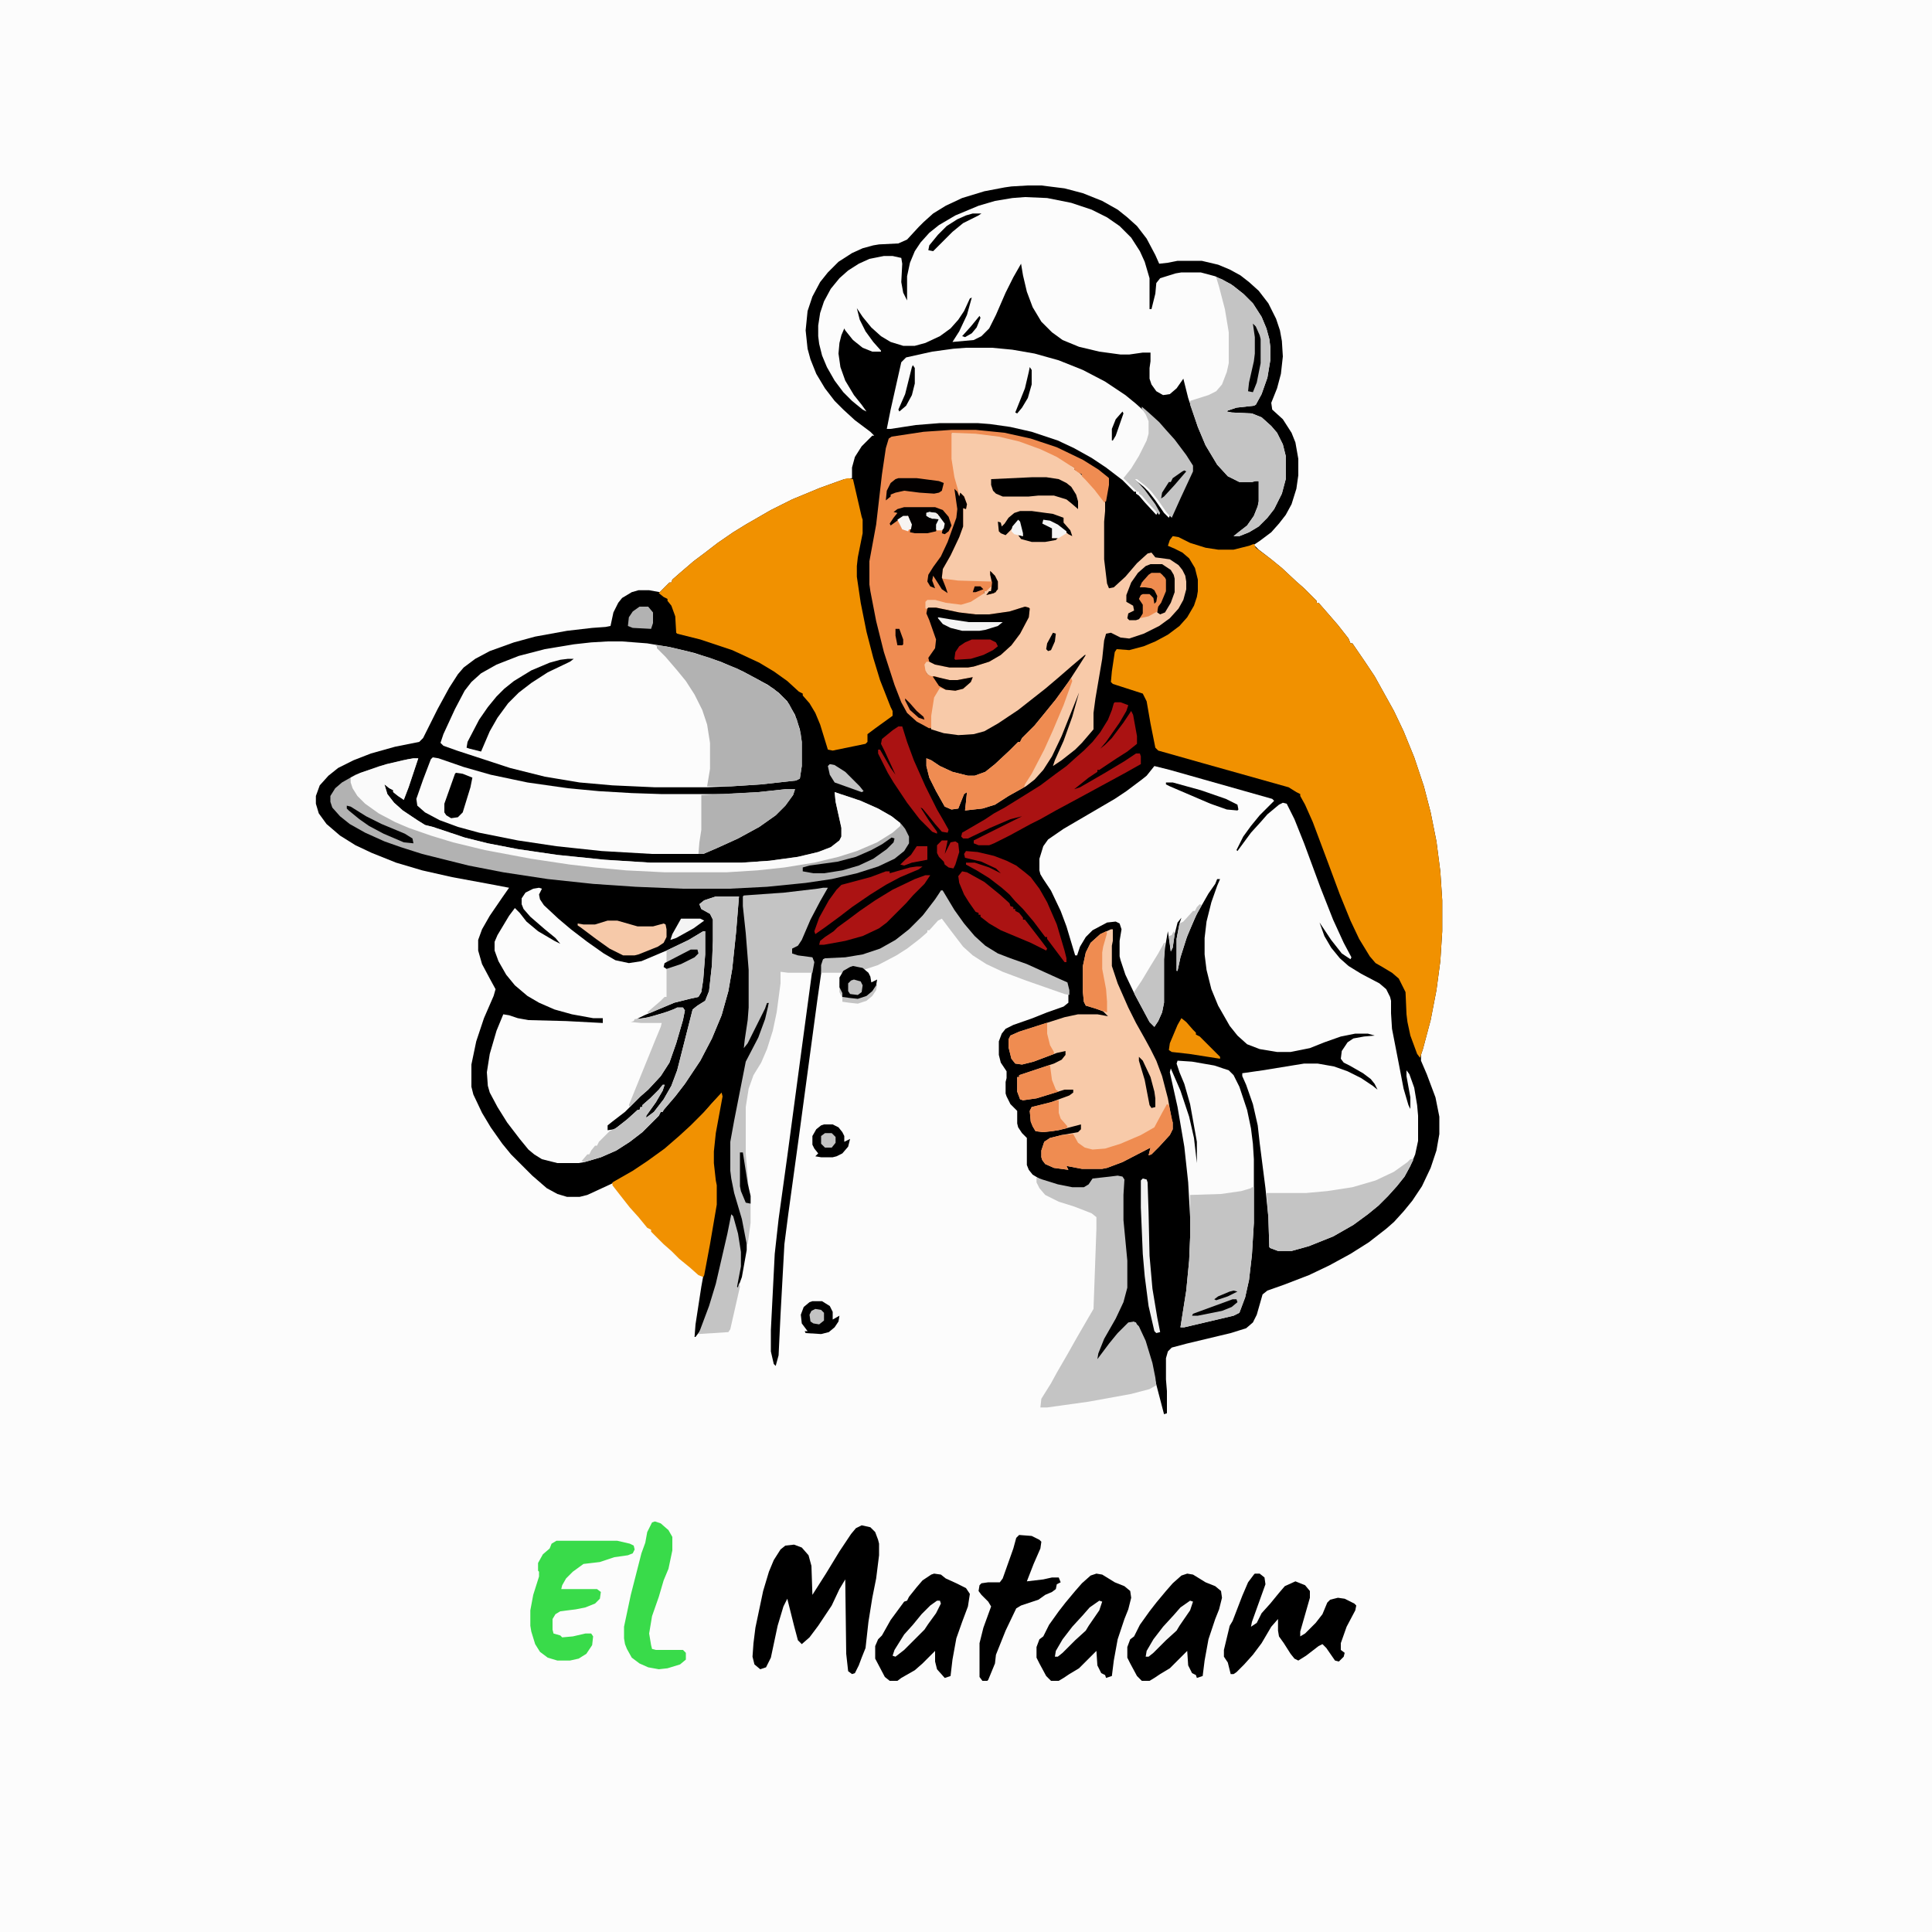<?xml version="1.0" encoding="UTF-8"?>
<svg version="1.1" viewBox="0 0 2000 2000" width="1280" height="1280" xmlns="http://www.w3.org/2000/svg">
<path transform="translate(0)" d="m0 0h2e3v2e3h-2e3z" fill="#FCFCFC"/>
<path transform="translate(1064,192)" d="m0 0h14l24 3 19 5 20 8 16 9 10 8 10 9 10 13 9 17 4 9 9-1 10-2h25l17 4 12 5 11 6 9 7 10 9 10 13 8 16 4 12 2 11 1 16-2 18-4 15-6 15 1 7 11 10 9 14 4 10 3 17v17l-2 14-5 16-6 11-7 9-8 9-12 9-6 4 5 5 13 10 11 9 15 14 8 7 13 13v2h2l7 8 13 15 11 14 2 5h2l13 19 10 15 20 36 10 21 11 27 10 30 7 27 6 30 4 31 2 30v32l-2 31-4 30-6 31-8 30-2 6v6l6 14 9 24 4 20v18l-3 17-6 18-9 19-10 15-9 11-10 11-8 7-18 14-19 12-22 12-21 10-26 10-17 6-5 4-6 21-4 8-7 6-16 5-46 11-15 4-4 4-2 7v22l1 12v23l-3 1-12-46-3-14-7-21-6-11-1-3h-6l-8 7-7 7-10 13-9 12-1-4 6-16 12-22 8-16 4-12 1-5v-28l-4-42v-26l1-16-3-3-29 3-5 7-4 2h-12l-19-4-12-4-10-6-4-5-2-5v-28l-5-5-4-6-1-4v-13l-7-7-4-8-1-3v-12l1-4v-7l-6-9-2-8v-14l3-8 4-5 8-4 20-7 15-6 17-6 5-4v-13l-2-8-26-11-20-9-23-8-12-7-11-9-8-8-13-17-9-14-6-10v-2h-2l-2 5-13 17-11 12-9 9-15 11-15 8-16 5-18 3-21 1-2 1-6 42-19 141-11 80-4 31-4 73-2 42-3 11-2-2-3-13v-22l4-79 4-36 9-65 15-112 12-89-1-4-20-3-2-2v-5l8-5 8-17 7-16 8-15 6-9-18 2-38 4-30 2v10l5 50 1 16v39l-2 21-3 19 12-23 11-22h2l-1 10-7 21-10 21-5 9-15 76-1 7v30l3 18 7 25 5 21 1 7v11l-5 28-4 11-2-1 4-21v-15l-4-24-4-13-8 36-10 41-10 30-4 10-6 8h-1l1-13 6-39 9-50 6-35v-20l-2-11-1-12v-12l3-25 6-32v-3l-7 7-7 8-11 12-15 15-11 9-9 8-17 12-15 10-21 12-26 12-8 2h-13l-10-3-11-6-15-13-22-22-9-11-12-17-9-15-9-19-2-8v-23l5-24 8-24 10-23 2-7-6-11-8-15-4-14v-11l4-11 8-14 13-19 7-10-21-4-38-7-31-7-27-8-25-10-17-8-16-10-14-12-8-11-3-10v-8l4-11 9-10 10-8 16-8 18-7 25-7 25-5 4-4 15-30 12-22 9-14 6-7 12-9 15-8 25-9 22-6 33-6 26-3 14-1 5-1 3-14 5-10 4-5 10-6 7-2h11l11 2 10-10h2l1-3 8-7 14-12 12-9 13-10 16-11 13-8 26-15 22-11 29-12 25-9 8-1v-11l3-11 7-11 11-11h2l-4-4-16-12-12-11-9-9-10-13-9-15-6-15-3-11-2-19 2-20 5-15 8-15 8-10 11-11 14-9 11-5 11-3 6-1 20-1 9-4 12-13 5-5 10-9 13-8 17-8 23-7 21-4 7-1z"/>
<path transform="translate(1195,793)" d="m0 0 16 4 106 30 2 2-15 15-9 11-8 11-7 14 1 1 14-19 10-11 7-8 12-10 4-2 4 1 8 16 10 25 17 46 13 33 11 24 8 15-1 2-9-6-11-14-12-18 5 14 7 12 9 11 9 8 13 8 19 10 7 6 4 8 1 4v13l1 16 7 36 5 26 5 17 2 4v-12l-4-22v-6l3 4 5 14 3 18 1 11v26l-3 14-5 12-6 11-8 10-9 10-10 10-11 9-15 11-21 12-25 10-18 5h-14l-8-3-1-1-1-31-3-30-6-47-2-18-5-22-7-20-4-9v-3l21-3 43-7h14l17 3 14 5 14 7 12 8 5 4-3-6-4-5-8-6-14-8-6-3-3-4 1-8 6-9 6-4 11-2 11-1-7-2h-13l-15 3-17 6-15 6-20 4h-14l-18-3-13-5-10-9-8-10-12-21-7-17-5-20-2-16v-17l2-17 5-20 6-17 3-7h-3l-2 5-7 10-12 21-10 23-7 22-3 14h-1v-33l3-16 2-6-4 5-3 12-2 14-2 4-3-21-3 17-1 12v45l-2 10-4 9-4 6-5-5-15-28-10-21-5-15-1-4v-16l2-12-2-6-4-2-9 1-15 8-7 7-6 10-3 9h-2l-9-30-6-16-10-21-8-12-3-5-1-4v-12l4-13 5-7 16-11 53-31 12-8 16-12 5-4z" fill="#FCFCFC"/>
<path transform="translate(1214,555)" d="m0 0 6 1 12 6 16 5 13 2h16l16-4 5-2 2 4 16 12 11 9 15 14 8 7 13 13v2h2l7 8 13 15 11 14 2 5h2l13 19 10 15 20 36 10 21 11 27 10 30 7 27 6 30 4 31 2 30v32l-2 31-4 30-6 31-8 30-3 9-3-4-7-19-3-14-1-8-1-23-7-14-7-6-10-6-7-4-6-7-11-18-9-19-11-27-13-35-15-40-8-18-5-9v-2l-4-2-8-5-89-25-46-13-3-3-5-25-4-23-4-8-31-10-2-2 1-11 3-20 2-3 13 1 15-4 12-5 13-7 12-9 8-9 7-12 3-9 1-6v-12l-3-12-6-10-7-6-8-4-7-3 2-6z" fill="#F19100"/>
<path transform="translate(1061,204)" d="m0 0 23 1 25 5 21 7 16 8 13 9 12 12 9 14 5 11 5 17v32h2l4-16 1-11 4-5 16-5 6-1h20l15 4 16 8 13 10 10 10 9 14 5 12 3 11 1 8v14l-3 18-6 17-6 11-2 1-18 2-9 3-1 1 5 1 21 1 10 4 10 9 6 7 6 12 3 12v24l-4 15-8 16-7 9-9 9-10 6-10 4h-6l5-4 9-7 7-10 4-10 1-5v-21h-3l-4 1h-13l-12-6-11-12-12-20-8-19-10-30-5-20-7 10-7 6-7 1-7-4-5-7-2-6v-11l1-7v-9h-8l-14 2h-9l-22-3-21-5-17-7-11-8-11-11-9-15-6-16-4-17-2-12-8 14-8 16-10 23-7 14-8 8-8 4-22 2 7-11 8-17 5-18-2 1-6 13-6 9-8 9-11 8-15 7-11 3h-12l-13-4-10-6-10-9-9-11-6-9 3 12 6 12 8 11 8 9v1h-9l-10-4-10-8-8-10-1-2-3 7-2 8-1 11 2 14 5 14 9 15 8 10 5 7-4-2-11-9-9-9-9-12-8-14-5-12-3-12-1-8v-11l2-13 4-12 7-13 9-11 9-8 11-7 11-5 15-3h9l9 2 1 6-1 19 2 11 4 8v-25l3-14 5-12 6-9 9-10 10-8 17-10 24-10 17-5 18-3z" fill="#FCFCFC"/>
<path transform="translate(985,448)" d="m0 0h25l24 3 21 5 25 9 19 10 10 7 3 2v2l4 2 16 16 10 13 2 3v9l-1 11v39l3 25 2 5 5-1 12-11 12-14 11-10 4-1 4 5 15 2 9 6 4 5 3 6 1 6v8l-3 11-5 9-9 10-11 8-16 8-15 5-9-1-10-5-5 1-2 7-2 19-7 41-2 15v17l-12 14-7 7-14 11-9 6 2-6 9-20 9-25 7-25-18 45-10 21-9 14-9 10-9 7-18 10-14 9-13 4-18 2 1-9 1-10-3 2-6 15-7 1-7-3-9-16-7-14-3-12v-8l5 2 9 6 13 6 16 4h7l11-4 10-8 15-14 9-9h2l2-4 13-13 9-11 13-16 13-18 11-17 7-11h-1l-13 11-15 13-13 11-28 22-21 14-14 8-11 3-16 1-15-2-13-4-1-3v-11l3-19 6-10h4l8 2 10-1 7-4 5-6v-1l-15 3h-8l-12-3-5-2-1 2-5-4-4-6 1-6 4-3 4 3 11 3 7 1h19l17-4 14-7 11-9 7-8 8-13 6-13v-6l-4-1-21 6-16 2h-14l-17-2-24-5h-8l-3 2-1-2v-7l3-3h8l16 4 11 1 10-3 11-7 3-1v-2l8-6-1 6-3 3 8-2 1-3v-8l-5-9-1-1 1 11-35-1-16-2-2-2 1-9 8-14 12-26 1-4v-21l1 2 3-1-2-9-4-5v6l-2-2-2-10-4-15-2-15v-21z" fill="#F8CAA9"/>
<path transform="translate(629,664)" d="m0 0h15l26 2 24 4 25 6 27 9 23 10 26 14 11 8 9 9 8 14 5 15 2 13v25l-2 13-4 2-36 4-31 2-25 1h-54l-44-2-34-3-36-6-36-9-55-18-14-5-3-3 3-9 12-26 10-19 7-9 10-9 16-9 23-9 27-7 30-5 18-2z" fill="#FCFCFC"/>
<path transform="translate(558,919)" d="m0 0 3 1-3 6 1 5 4 6 15 14 13 11 17 13 17 12 12 7 14 3 13-2 26-11 23-11 15-9h2v24l-2 26-2 13-3 5-9 2-16 4-31 13-8 4 13-2 23-7 6-3h6l2 3-2 10-7 24-7 20-9 14-13 14-8 7-16 16-13 10-5 4v5l7-1 13-10 11-10h2l1-3h2v-2l8-7 9-9 4-5h2l-2 6-7 12-10 14v2l8-6 10-13 8-14 6-16 16-63 5-4 8-5 4-10 3-27 1-25v-22l-3-6-9-5-2-5 5-4 12-4h24l-3 37-4 38-4 23-7 25-10 24-12 23-16 24-10 13-12 14-1 2h-2l-2 4-17 17-13 10-14 9-16 7-17 5-6 1h-22l-16-4-8-5-6-5-9-11-13-17-10-16-8-15-2-7-1-14 3-19 7-24 7-17 6 1 9 3 11 2 39 1 38 2v-5h-10l-22-4-18-5-16-7-12-7-13-11-9-11-8-14-4-11v-9l3-7 12-20 6-8 5 5 7 9 12 10 17 10 6 3-5-6-11-9-15-13-7-8-2-5v-6l4-6 8-4z" fill="#FCFCFC"/>
<path transform="translate(878,495)" d="m0 0 5 1 9 39 1 3v14l-5 25-1 9v11l4 27 6 30 7 27 7 23 11 28 2 4v5l-18 13-8 6v8l-2 2-34 7-5-1-8-26-5-12-6-10-7-8v-2l-4-2-12-11-14-10-15-9-28-13-33-11-24-6-1-1-1-17-4-11-4-5v-2l-4-2-5-4 11-11h2l1-3 8-7 14-12 12-9 13-10 16-11 13-8 26-15 22-11 29-12 25-9z" fill="#F19100"/>
<path transform="translate(985,445)" d="m0 0h25l30 3 27 6 27 9 27 13 16 10 10 8 1 1v7l-3 17-2 1-10-13-9-10-4-4v-2l-4-2-4-3v-2l-4-2-14-9-17-8-22-8-21-5-24-3-25-1v27l3 19 4 14 1 6 1-4 4 4 3 8-1 5-3-1v19l-4 11-9 19-8 14-1 9 1 1 16 2 34 1-1-11 5 5 3 6v8l-4 4-8 2 3-4h2v-5l-5 5h-2v2l-14 9-10 3-16-2-11-3h-8l-2 2v7h2l1-1h8l24 5 17 2h14l21-3 16-5 4 1 1 1-1 9-9 17-9 12-11 10-12 7-16 5-6 1h-19l-15-3-6-3h-3l-2 3 1 6 2 4 4 2h4l9 3 6 1h8l16-3-2 5-8 7-8 2-10-1-6-2-6 10-3 19v12l-2 1-13-7-10-9-6-11-7-18-11-34-8-32-6-31-1-7v-24l7-38 6-52 4-27 3-10 3-2 33-5z" fill="#EF8C52"/>
<path transform="translate(1e3 360)" d="m0 0h27l21 2 23 4 25 7 25 10 23 12 21 14 11 9 10 9 11 10 7 8 9 10 12 16 7 11v6l-13 28-9 20-5-5-9-13-7-9-5-5-10-8h-2l10 11 11 15 5 9-1 2-12-13-6-7-3-2v-2h-2l-12-12-17-13-15-10-18-10-17-8-27-9-22-5-21-3-13-1h-39l-25 2-26 4h-4l4-20 11-49 5-5 27-6 22-3z" fill="#FBFBFB"/>
<path transform="translate(1150,962)" d="m0 0h2v12l-1 5v21l6 18 11 25 8 16 9 16 6 11 6 12 6 16 6 23 4 22 1 3v7l-3 6-11 12-8 8-3 1 2-8-29 15-16 6-5 1h-21l-16-3 2 4-15-2-9-4-3-4-1-3v-7l3-9 6-4 12-3 17-3 3-3v-5l-23 6-16 2-8-1-3-5-2-5-1-11 2-4 20-5 19-7 4-3v-3h-9l-29 9-14 2-3-1-3-8v-15h2v-2l36-12 8-4 4-5v-4l-9 2-24 9-12 3-7-1-4-5-3-12v-8l2-4 9-4 47-15 14-3h20l11 2-5-5-8-3-10-3-2-4-1-10v-27l3-14 5-10 10-9z" fill="#F8CAA9"/>
<path transform="translate(448,784)" d="m0 0 6 1 26 9 28 8 38 8 42 6 32 3 34 2 30 1h66l35-2 28-3h10l-2 6-8 11-10 10-17 12-22 12-22 10-14 6h-53l-52-3-47-5-40-6-40-8-22-6-19-7-15-8-8-7-1-7 7-20 8-21z" fill="#FBFBFB"/>
<path transform="translate(428,785)" d="m0 0h5l-10 30-5 13-6-4-5-4v-2l-4-2-5-4 3 10 7 9 9 8 15 10 8 5 8 2 33 11 24 6 31 6 41 6 49 5 47 3h95l29-2 29-4 21-5 13-5 9-7 2-4v-9l-6-27-1-10 27 9 18 8 14 8 10 8 4 5 4 8v7l-5 8-10 8-17 8-22 7-26 6-27 4-40 4-39 2h-48l-49-2-44-3-47-5-46-7-36-7-48-12-22-7-17-6-20-9-16-9-10-8-8-9-2-6v-6l5-8 7-6 14-8 25-9 24-6z" fill="#B2B2B2"/>
<path transform="translate(1219,1098)" d="m0 0 15 1 23 4 15 5 5 5 6 12 8 24 4 19 2 16 1 16v66l-2 33-3 26-4 18-6 16-6 3-51 12h-4l6-38 3-31 1-24v-21l-2-36-4-37-7-41-8-36 1-4 10 23 9 27 5 22 3 26v-22l-7-39-6-21-5-12-3-9z" fill="#FBFBFB"/>
<path transform="translate(1157,1217)" d="m0 0 5 1 2 3-1 16v26l4 42v28l-4 15-8 17-12 21-6 15-1 6 12-16 9-11 11-11 6-1 5 5 7 15 7 23 3 15 1 8-7 4-19 5-44 8-43 6h-7l1-9 10-16 6-11 11-19 9-16 11-19 7-12 3-83v-12l-5-4-18-7-16-5-14-7-6-7-3-6v-5l6 2 16 5 15 3h12l5-3 4-6 18-2z" fill="#C4C4C4"/>
<path transform="translate(678,668)" d="m0 0 11 1 22 5 24 7 28 11 21 11 17 10 10 9 6 7 8 16 4 15 1 8v25l-2 13-4 2-36 4-31 2h-25l3-18v-27l-3-19-5-15-8-16-9-14-9-11-12-14-9-9v-2z" fill="#B2B2B2"/>
<path transform="translate(1259,287)" d="m0 0 6 2 12 7 11 9 9 9 9 14 5 12 3 11 1 8v14l-3 18-6 17-6 11-2 1-18 2-9 3-1 1 5 1 21 1 10 4 10 9 6 7 6 12 3 12v24l-4 15-8 16-7 9-9 9-10 6-10 4h-6l5-4 9-7 7-10 4-10 1-5v-21h-3l-4 1h-13l-12-6-11-12-12-20-8-19-8-23v-4l19-6 8-4 6-7 5-13 2-9v-32l-4-24-6-23z" fill="#C4C4C4"/>
<path transform="translate(747,1131)" d="m0 0 1 4-7 38-2 19v12l2 18 1 5v20l-7 41-6 32-1 2-5-2-9-8-11-9-8-8-8-7-13-13v-2l-4-2-9-11-9-10-11-14-7-9v-3l21-12 15-10 18-13 15-13 12-11 14-14 7-8z" fill="#F19101"/>
<path transform="translate(892,1579)" d="m0 0 9 2 5 5 3 8 1 4v12l-3 24-4 20-4 25-3 27-4 10-3 8-4 8-3 1-4-3-2-18-1-77-6 10-8 17-14 21-9 12-8 7-4-4-4-15-7-28-4 8-6 20-7 33-5 10-6 2-6-5-2-8 1-14 2-16 8-38 6-20 5-12 7-11 5-4 9-1 8 3 7 8 3 11 1 30 14-22 14-23 12-18 5-6z"/>
<path transform="translate(852,919)" d="m0 0h5l-8 14-10 19-9 21-4 6-6 3v5l6 2 15 2 2 5-2 11h-25l-8-1v12l-4 30-4 19-6 19-6 14-8 13-5 14-3 19v48l3 36 2 8v28l-3 22h-1l-5-26-8-27-3-15-1-8v-30l4-22 12-61 13-25 7-19 4-17h-2l-2 6-18 36-4 5 1-9 3-20 1-13v-39l-3-38-3-28v-10l1-1 42-3 34-4z" fill="#C4C4C4"/>
<path transform="translate(428,785)" d="m0 0h5l-10 30-5 13-6-4-5-4v-2l-4-2-5-4 3 10 7 9 9 8 15 10 8 5 8 2 33 11 24 6 31 6 41 6 49 5 47 3h95l29-2 29-4 21-5 13-5 9-7 2-4v-9l-6-27-1-10 27 9 18 8 14 8 9 7v3l-8 7-16 10-21 9-19 6-25 6-31 5-28 3-32 2h-64l-40-2-32-3-26-3-40-6-48-9-33-8-23-7-23-8-14-6-17-9-14-10-8-8-5-8-2-6v-5l10-5 27-9 22-5z" fill="#FAFAFA"/>
<path transform="translate(1296,1229)" d="m0 0h2v37l-2 33-3 26-4 18-6 16-6 3-51 12h-4l6-38 3-31 1-24v-44l32-1 21-3 10-3z" fill="#C4C4C4"/>
<path transform="translate(967,1629)" d="m0 0 7 1 5 4 11 5 10 5 4 6-2 13-6 16-6 17-4 22-2 17-6 2-8-9-2-8v-11l-13 13-8 7-14 8-4 3h-8l-5-4-10-19v-13l3-7 4-4 9-16 14-19 3-1 2-4 8-10 6-7 9-6z"/>
<path transform="translate(1229,1629)" d="m0 0 6 1 13 8 10 4 6 5 1 7-3 12-4 10-7 21-4 22-2 16-6 2-1-3-4-2-4-8-1-15-18 18-10 6-6 4-5 3h-8l-5-5-7-13-3-6v-11l3-8 4-3 6-12 10-14 7-9 10-12 7-8 9-8z"/>
<path transform="translate(1135,1629)" d="m0 0 6 1 13 8 10 4 6 5 1 7-3 12-4 10-7 21-4 22-2 16-6 2-1-3-4-2-4-8-1-15-18 18-10 6-6 4-5 3h-8l-5-5-7-13-3-6v-11l3-8 4-3 6-12 10-14 7-9 10-12 7-8 9-8z"/>
<path transform="translate(1299,1629)" d="m0 0h5l5 4 1 7-14 39-1 5 6-4 5-10 9-10 9-11 6-7 11-5 10 4 5 6v7l-10 35v5l5-3 11-11 7-9 5-12 3-3 8-2 7 1 10 5 2 2-1 5-9 17-6 17v7l4 3-1 4-5 5-4-1-9-13-4-4-4 2-13 10-8 5-4-2-4-5-7-11-5-7-1-6v-12l-7 8-10 17-9 12-9 10-8 8-3 2h-3l-3-12-4-6v-7l6-25 3-5 10-26 6-14 6-8z"/>
<path transform="translate(741,928)" d="m0 0h24l-3 37-4 38-4 23-7 25-10 24-12 23-16 24-10 13-12 14-1 2h-2l-2 4-17 17-13 10-14 9-16 7-17 5-3-1 6-7h2l2-4 4-5h2l2-4 11-11 8-4 11-9 10-9h2l1-3h2v-2l8-7 9-9 4-5h2l-2 6-7 12-10 14v2l8-6 10-13 8-14 6-16 16-63 5-4 8-5 4-10 3-27 1-25v-22l-3-6-9-5-2-5 5-4z" fill="#C4C4C4"/>
<path transform="translate(1154,727)" d="m0 0h6l8 3-2 6-7 12-14 20-6 7 5-4 7-7 12-16 8-12 2 4 4 22v8l-10 8-11 7-18 12h-2v2l-9 6-15 12 6-2 26-15 20-12 12-8h4l1 3v8l-16 9-46 25-26 14-16 9-10 5-22 12-16 8-5 2h-11l-5-2v-3l50-25-12 3-21 9-23 11h-5l-2-2 1-4 24-14 9-6 11-6 21-13 16-10 16-12 11-8 10-9 8-7 9-9 8-10 8-13 4-10 2-7z" fill="#AA1212"/>
<path transform="translate(1462,1198)" d="m0 0 1 3-9 17-8 10-9 10-10 10-11 9-15 11-21 12-25 10-18 5h-14l-8-3-1-1-1-31-2-25h41l22-2 26-4 24-7 19-9 14-10 3-3h2z" fill="#C4C4C4"/>
<path transform="translate(576,1595)" d="m0 0h63l13 3 4 2 1 4-2 4-5 2-14 2-15 5-17 2-11 8-7 7-4 7-1 4h37l4 3-1 7-5 5-10 4-10 2-16 2-5 3-3 5v11l1 4 7 2 2 2 11-1 13-3h6l2 3-1 9-6 9-8 5-9 2h-13l-10-3-8-6-5-8-4-13-1-6v-16l3-16 6-19v-5l-1-1v-8l5-9 7-6 2-5z" fill="#39DB4A"/>
<path transform="translate(974,922)" d="m0 0h2l12 20 10 14 11 13 11 10 13 8 13 5 17 6 33 15 9 4 2 8v5l-5-1-40-14-24-9-17-8-14-9-10-9-13-17-9-12-4 2-9 10h-2v2l-8 7-13 10-11 7-19 10-15 5h-5v2l6 2 5 6 2 8 6-3-1 6-4 6-6 5-9 3-9-1-7-1v-4l-3-6v-10l4-7 4-3h-27v-8l2-6 2-1 21-1 18-3 18-6 16-9 14-11 14-14 13-17z" fill="#C4C4C4"/>
<path transform="translate(1109,702)" d="m0 0 1 3-9 25-11 26-9 20-13 25-7 11-1 3-16 9-14 9-13 4-18 2 1-9 1-10-3 2-6 15-7 1-7-3-9-16-7-14-3-12v-8l5 2 9 6 13 6 16 4h7l11-4 10-8 15-14 9-9h2l2-4 13-13 9-11 13-16 13-18z" fill="#EF8C52"/>
<path transform="translate(1061,628)" d="m0 0 4 1 1 1-1 9-9 17-9 12-11 10-12 7-16 5-6 1h-19l-15-3-6-3-1-4 7-10 1-9-7-20-3-7 1-5 1-1h8l24 5 17 2h14l21-3z"/>
<path transform="translate(678,1575)" d="m0 0 6 2 8 7 4 7v14l-4 19-5 12-5 17-7 20-3 18 2 12 1 4 4 1h28l3 3v7l-6 5-13 4-9 1-11-2-9-4-8-6-5-9-2-5-1-6v-12l7-33 11-43 4-11 2-11 5-10z" fill="#39DB4A"/>
<path transform="translate(1055,1589)" d="m0 0 13 1 8 4 2 2-1 7-7 16-7 18 17-2 9-2h7l2 5-4 2-1 5-4 3-7 3-7 5-18 6-5 3-11 23-10 25-1 9-7 17-1 1h-5l-3-4v-35l4-16 8-22-3-5-7-7-3-4 1-6 2-2 7-1h12l3-4 11-31 3-11z"/>
<path transform="translate(813,817)" d="m0 0h10l-2 6-8 11-10 10-17 12-22 12-22 10-14 6h-5l1-12 2-13v-36l59-3z" fill="#B2B2B2"/>
<path transform="translate(1182,421)" d="m0 0 7 6 11 10 7 8 9 10 12 16 7 11v6l-13 28-9 20-5-5-9-13-7-9-5-5-10-8h-2l10 11 11 15 5 9-1 2-12-13-6-7-3-2v-2h-2l-14-14 8-10 8-13 8-16 2-7v-13l-3-7-4-6z" fill="#C4C4C4"/>
<path transform="translate(1208,1143)" d="m0 0 2 1 4 18v7l-3 6-11 12-8 8-3 1 2-8-29 15-16 6-5 1h-21l-16-3 2 4-15-2-9-4-3-4-1-3v-7l3-9 6-4 12-3 12-1 5 9 7 5 8 2 13-1 16-5 21-9 14-8 8-15z" fill="#EF8C51"/>
<path transform="translate(1e3 881)" d="m0 0 12 1 17 4 13 5 10 5 9 7 6 5 9 12 8 14 10 23 8 27 2 8v4h-2l-18-24v-2h-2l-12-16-11-13-8-8-6-7-8-7-13-10-13-8-11-6v-2h9l15 5 12 6-5-5-15-7-17-4-1-4z" fill="#AA1212"/>
<path transform="translate(930,752)" d="m0 0h4l5 16 7 19 12 27 12 24 7 12 5 9-1 3-6-1-7-8-8-10-5-6-2-1 9 14 8 11v2l-5-2-13-13-13-17-14-21-6-10-10-20v-4h2l11 19 5 7-11-24-4-8 1-5 11-9z" fill="#AA1212"/>
<path transform="translate(757,1257)" d="m0 0 2 2 5 18 3 19v15l-4 21 1 1 1-5 1 4-10 44-2 3-31 2 2-5 9-24 7-23 12-52z" fill="#C4C4C4"/>
<path transform="translate(728,964)" d="m0 0h2v24l-2 26-2 13-3 5-9 2-16 4-26 11-2-1 14-12 4-4h2v-30l-3-1 1-4h2v-13l23-11z" fill="#C4C4C4"/>
<path transform="translate(996,902)" d="m0 0 5 1 18 10 16 13 10 9 1 3 3 1v2h2v2l4 2 4 5v2h2l7 9 10 13 6 8-1 2-16-8-31-13-12-7-9-7v-2h-2v-2l-3-1-7-10-5-8-5-12-1-7z" fill="#AB1313"/>
<path transform="translate(958,906)" d="m0 0h5l-6 9-12 12-7 8-20 20-8 6-17 8-18 5-22 4h-5l1-4 5-4 9-6 4-4 11-8 12-9 16-11 18-11 23-11z" fill="#AB1313"/>
<path transform="translate(629,953)" d="m0 0h10l21 6h16l11-3 2 1 1 5v8l-3 6-6 4-20 8-4 1h-12l-14-7-14-10-16-12-3-2v-2l6 1h12z" fill="#F6C9A9"/>
<path transform="translate(701,1043)" d="m0 0h6l2 3-2 10-7 24-7 20-9 14-13 14-8 7-11 11-1-2 15-37 13-32 5-12 1-4h-21l-11-1 3-1 1-2 10-1 19-5 13-5z" fill="#C4C4C4"/>
<path transform="translate(949,897)" d="m0 0h6l-4 3-19 8-15 8-16 10-19 13-13 10-15 11-10 7-1-3 5-14 10-18 8-11 5-5 30-8 16-6h4v2l21-6z" fill="#AB1313"/>
<path transform="translate(588,682)" d="m0 0h6l-4 3-23 11-17 11-13 10-11 11-11 15-8 14-9 21-12-3-3-1 1-6 12-23 9-13 9-11 8-8 10-8 18-11 19-8 11-3z"/>
<path transform="translate(1069,494)" d="m0 0h14l13 2 8 4 5 4 5 8 2 7v8l-7-6-5-4-13-4h-16l-10 1h-27l-7-3-3-3-2-6v-6z"/>
<path transform="translate(1145,964)" d="m0 0 1 2-4 14-1 6v17l4 21 1 13v11l-6-2-16-5-2-4-1-10v-27l3-14 5-10 10-9z" fill="#EF8C51"/>
<path transform="translate(1191,584)" d="m0 0h12l9 6 3 5 1 4v14l-4 11-6 10-5 2-3-2v-6l6-10 2-6v-12l-3-5-2-1h-9l-8 7-4 7 7-1 7 2 4 5 1 5-2 5-3 2-2-9-2-1h-7l-3 2 2 5 2 3v9l-5 6-3 1h-7l-2-2 1-5 6-3-1-5-7-4v-7l5-13 7-10 8-7z" fill="#010000"/>
<path transform="translate(1205,976)" d="m0 0h1l-1 17v45l-2 10-4 9-4 6-5-5-15-28-1-3 8-12 9-15 8-13z" fill="#C4C4C4"/>
<path transform="translate(1056,529)" d="m0 0h12l22 3 11 4v5l7 8 2 6-4-2-11-9-8-4-7-1v3l9 4 1 1v7l-1 3h6l-2 2-11 2h-14l-11-3-3-4 5 1-3-9-2-7-8 10-5 5-5-2-2-2-1-10 3 1 1 4 3-3 4-6 6-5z"/>
<path transform="translate(1083,1059)" d="m0 0h1v11l3 12 4 7v2l-21 8-12 3-7-1-4-5-3-12v-8l2-4 9-4z" fill="#EF8C51"/>
<path transform="translate(936,525)" d="m0 0h32l8 3 6 7 3 9-3 6-4 3-3-1 2-10-6-8v-2l-9-1h-3l1 3 5 2 7 1-1 5-1 1-1 7-9 2h-13l-5-1 1-8-3-9-7 2-11 8-1-2 4-6 4-5-4-1 4-3z" fill="#020000"/>
<path transform="translate(1085,1103)" d="m0 0h2l2 15 4 10 3 2-23 7-14 2-3-1-3-8v-15h2v-2z" fill="#EF8C52"/>
<path transform="translate(1223,1054)" d="m0 0 5 4 7 8 3 3v2l4 2 21 21v2l-32-5-18-2-3-2 1-7 8-19z" fill="#F19105"/>
<path transform="translate(841,1347)" d="m0 0h10l8 5 3 6v8l7-4-1 6-4 6-6 5-8 2-16-1-1-2h3l-6-8-1-9 3-8 6-5z"/>
<path transform="translate(853,1164)" d="m0 0h9l6 3 4 5 2 4v6l6-3-2 8-6 7-6 3-4 1h-12l-6-1 3-3-4-5-2-4v-9l4-7 5-4z"/>
<path transform="translate(1183,1220)" d="m0 0 4 1 1 3 1 31 1 45 3 34 5 30 3 15-4 1-2-2-6-26-4-31-2-23-2-48v-28z" fill="#F2F2F2"/>
<path transform="translate(883 1e3)" d="m0 0 10 2 6 5 2 4 1 6 6-3-1 6-4 6-6 5-9 3-9-1-7-1v-4l-3-6v-10l4-7 7-4z"/>
<path transform="translate(988,506)" d="m0 0 3 3 2 5 1-4 4 4 3 8-1 5-3-1v19l-4 11-9 19-8 14-1 9 4 10 2 6-6-4-7-11-2-3-1 5 3 8-5-2-3-5 1-7 5-8 8-11 7-15 9-25 1-9z" fill="#040101"/>
<path transform="translate(472,800)" d="m0 0 7 1 10 4-2 10-8 26-5 5-7 1-5-3-2-3v-9l11-31z"/>
<path transform="translate(1094,1139)" d="m0 0h2v13l2 6 7 8-1 2-14 3-10 1-8-1-3-5-2-5-1-11 2-4 20-5z" fill="#EF8C52"/>
<path transform="translate(923,867)" d="m0 0 3 1-1 4-7 7-14 10-15 7-17 5-19 3h-11l-11-2v-4l7-2 29-4 19-5 16-7 11-6z"/>
<path transform="translate(1192,593)" d="m0 0h9l5 5 1 2v12l-5 12-3 4-1 5-9 5-9 2 3-5v-9l-4-6 2-4 2-1h7l4 4 1 6 2-2 1-6-3-6-3-2-7-1h-5l2-5 7-8z" fill="#EF8C4F"/>
<path transform="translate(930,495)" d="m0 0h19l23 3 5 2-2 8-3 2-5 1-15-1-16-2-9 2-5 2v2l-5 4 1-10 4-8 5-4z" fill="#030000"/>
<path transform="translate(1232,1657)" d="m0 0 3 1-3 9-11 16-3 5-11 10-13 13-5 4h-3l1-6 7-12 10-13 11-12 7-8z" fill="#F7F7F7"/>
<path transform="translate(1138,1657)" d="m0 0 3 1-3 9-11 16-3 5-11 10-13 13-5 4h-3l1-6 7-12 10-13 11-12 7-8z" fill="#F7F7F7"/>
<path transform="translate(970,1657)" d="m0 0h3l1 3-5 10-8 11-4 6-21 21-9 7-3-1 2-6 10-16 9-10 9-11 9-9z" fill="#F7F7F7"/>
<path transform="translate(1006,662)" d="m0 0h19l6 3 2 4-5 4-10 5-13 4-16 1-1-1 1-7 4-6 6-4z" fill="#AB1313"/>
<path transform="translate(1207,810)" d="m0 0h7l29 8 26 9 12 6 1 5-1 1-11-1-17-6-42-18-4-2z"/>
<path transform="translate(359,834)" d="m0 0 4 1 16 10 16 8 24 10 8 5 1 5-10-1-21-9-15-8-10-7-11-9-2-2z"/>
<path transform="translate(662,628)" d="m0 0h9l5 6v11l-2 6-19-1-5-2 1-9 4-6z" fill="#B2B2B2"/>
<path transform="translate(975,870)" d="m0 0h6l-1 5-2 9 6-12 5-1 3 2 1 9-4 13-2 4-5-1-4-3-1-3-5-5-2-4v-8z" fill="#AB1313"/>
<path transform="translate(971,639)" d="m0 0 12 2 20 3h35l-5 4-13 4-6 1h-18l-12-3-8-4-5-6z" fill="#F4F4F4"/>
<path transform="translate(1242,936)" d="m0 0 2 1-8 15-8 20-6 19-3 14h-1v-33l3-16 4-2 10-11h2l2-4z" fill="#C3C3C3"/>
<path transform="translate(859,791)" d="m0 0 5 1 11 7 15 15 4 5-2 1-28-10-5-8-2-9z" fill="#C3C3C3"/>
<path transform="translate(1007,221)" d="m0 0h9l-3 2-16 8-11 9-20 20-5-1 1-5 9-11 9-9 11-7 9-4z"/>
<path transform="translate(1297,335)" d="m0 0 3 3 4 9 1 4v25l-4 20-4 10-5-1 1-9 5-22 1-8v-17z"/>
<path transform="translate(705,951)" d="m0 0h20l4 2-11 8-18 10-6 2 2-6z" fill="#F4F4F4"/>
<path transform="translate(966,700)" d="m0 0 17 4h8l16-3-2 5-8 7-8 2-10-1-7-4-6-9z"/>
<path transform="translate(766,1193)" d="m0 0h3l5 32 3 13v8l-5-1-5-12-1-5z"/>
<path transform="translate(1179,1094)" d="m0 0 4 4 8 17 4 15 1 7v9l-4 1-2-3-5-26-6-20z"/>
<path transform="translate(715,983)" d="m0 0h7l1 4-4 4-14 7-15 5-3-2 1-4z"/>
<path transform="translate(949,876)" d="m0 0h11v14l-16 3-8 3-4-1 5-5 6-5z" fill="#AB1313"/>
<path transform="translate(1276,1345)" d="m0 0h4l1 3-6 5-10 4-25 5h-6l1-2z"/>
<path transform="translate(945,378)" d="m0 0 2 3v16l-3 12-6 11-7 6-1-2 7-16 7-28z"/>
<path transform="translate(1080,538)" d="m0 0 7 1 8 4 9 7v2l-8 5h-7v-10l-10-5z" fill="#F5F5F5"/>
<path transform="translate(1066,380)" d="m0 0 2 3v15l-4 14-6 10-5 6-2-1 10-25 4-17z" fill="#010101"/>
<path transform="translate(854,1173)" d="m0 0h7l4 4v6l-4 5h-7l-4-4v-8z" fill="#C3C3C3"/>
<path transform="translate(884,1014)" d="m0 0 7 2 2 4-1 7-4 3-8-1-2-3v-8l3-3z" fill="#C2C2C2"/>
<path transform="translate(844,1355)" d="m0 0 6 1 3 3v8l-5 4-6-1-3-2-1-7 2-4z" fill="#C3C3C3"/>
<path transform="translate(1226,487)" d="m0 0 2 1-12 14-11 12-3 2 1-6 7-11h2l2-4 10-7z"/>
<path transform="translate(935,534)" d="m0 0h5l4 9-1 5h-2l-1 2-6-2-5-10z" fill="#F7F4F2"/>
<path transform="translate(962,530)" d="m0 0 7 1 3 3 6 8-1 5-2 2h-5l-1-1v-5l3-6h-7l-6-3v-3z" fill="#F5F4F4"/>
<path transform="translate(1162,426)" d="m0 0 1 2-8 23-3 5h-1v-12l4-10z"/>
<path transform="translate(1054,538)" d="m0 0 2 2 3 12v3l-9-2-3-3 1-5z" fill="#F5F5F5"/>
<path transform="translate(1025,591)" d="m0 0 5 5 3 6v8l-4 4-8 2 3-4h2l1-9-2-8z"/>
<path transform="translate(1014,327)" d="m0 0 1 2-4 10-5 6-7 4-3-1 9-10z"/>
<path transform="translate(1090,655)" d="m0 0 3 1-1 8-4 9-3 1-2-2 1-6z"/>
<path transform="translate(927,651)" d="m0 0h4l4 11v5l-1 1h-5l-2-10z" fill="#080000"/>
<path transform="translate(937,723)" d="m0 0 5 5 7 8 7 6 1 3-6-2-9-8-5-10z" fill="#0C0101"/>
<path transform="translate(962,530)" d="m0 0 7 1 3 3 2 4-12-2-3-2v-3z" fill="#eee"/>
<path transform="translate(1215,964)" d="m0 0 1 3-2 14-2 4-2-16 3-1z" fill="#C1C1C1"/>
<path transform="translate(1277,1336)" d="m0 0 4 1-10 5-12 4-2-1 4-3 12-5z" fill="#020202"/>
<path transform="translate(1009,607)" d="m0 0h6l3 3-8 3h-3z" fill="#0B0101"/>
</svg>
